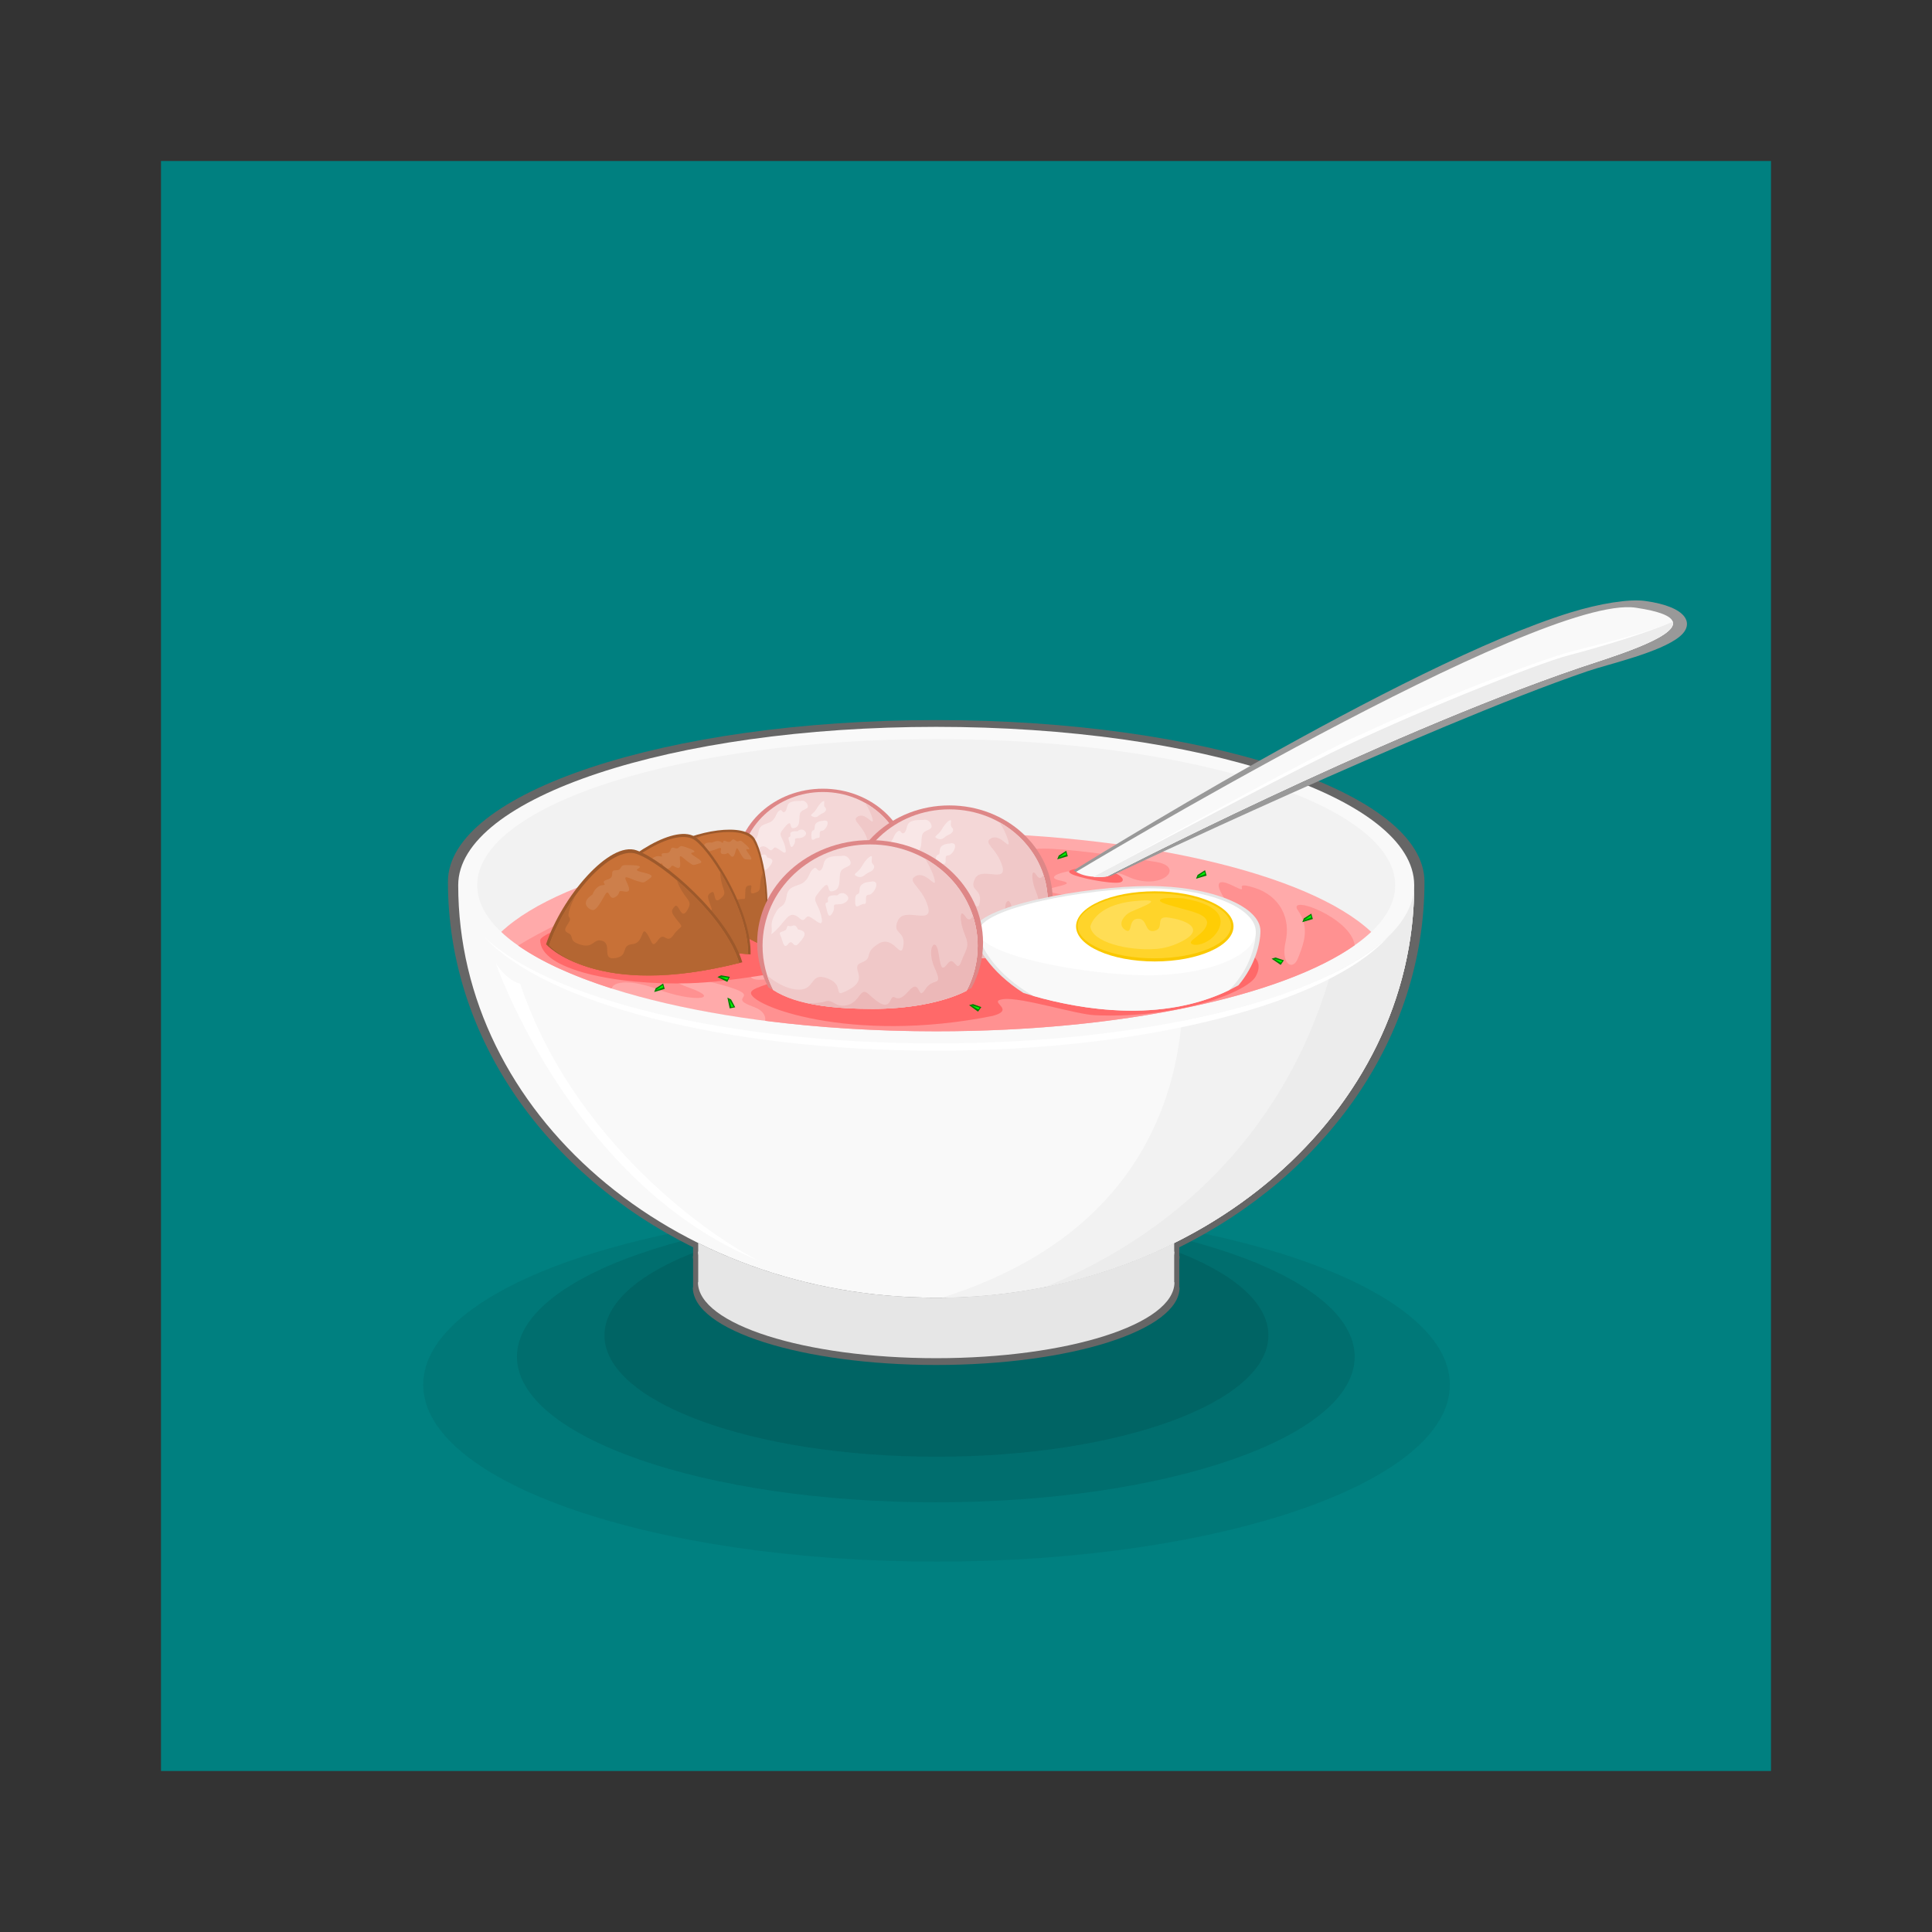 <svg:svg xmlns:dc="http://purl.org/dc/elements/1.1/" xmlns:ns1="http://sodipodi.sourceforge.net/DTD/sodipodi-0.dtd" xmlns:ns2="http://www.inkscape.org/namespaces/inkscape" xmlns:ns4="http://creativecommons.org/ns#" xmlns:rdf="http://www.w3.org/1999/02/22-rdf-syntax-ns#" xmlns:svg="http://www.w3.org/2000/svg" height="3360.0" id="svg3082" version="1.1" viewBox="-280.0 -280.0 3360.0 3360.0" width="3360.0" ns1:docname="soup.svg" ns2:version="0.48.4 r9939">
  <svg:rect x="-280.0" y="-280.0" width="3360.0" height="3360.0" fill="#333333" stroke="none"/>
  <svg:defs id="defs3084" />
  <ns1:namedview bordercolor="#666666" borderopacity="1.0" id="base" pagecolor="#ffffff" showgrid="false" ns2:current-layer="layer2" ns2:cx="1508.7651" ns2:cy="1298.4135" ns2:document-units="px" ns2:pageopacity="0.0" ns2:pageshadow="2" ns2:window-height="706" ns2:window-maximized="1" ns2:window-width="1366" ns2:window-x="-8" ns2:window-y="-8" ns2:zoom="0.37071429" />
  <svg:g id="layer1" transform="translate(0,1747.638)" ns1:insensitive="true" ns2:groupmode="layer" ns2:label="Bg">
    <svg:flowRoot id="flowRoot3090" style="font-size:15px;font-style:normal;font-variant:normal;font-weight:normal;font-stretch:normal;line-height:1000%;letter-spacing:0px;word-spacing:0px;fill:#000000;fill-opacity:1;stroke:none;font-family:Hurry Up;-inkscape-font-specification:Hurry Up" xml:space="preserve"><svg:flowRegion id="flowRegion3092"><svg:rect height="56.994" id="rect3094" width="100.419" x="187.267" y="201.517" /></svg:flowRegion><svg:flowPara id="flowPara3096" /></svg:flowRoot>    <svg:rect height="2800" id="rect3098" style="fill:#008080;fill-opacity:1;stroke:none" width="2800" x="0" y="-1747.638" />
  </svg:g>
  <svg:g id="layer2" ns2:groupmode="layer" ns2:label="Layer">
    <svg:g id="g4185" transform="translate(0,-246.673)">
      <svg:g id="g4114" transform="matrix(1.333,0,0,1.333,-518.021,-215.249)">
        <svg:path d="m 2018.047,1935.94 c 0,87.435 -275.836,158.316 -616.096,158.316 -340.26,0 -616.096,-70.88 -616.096,-158.316 0,-87.435 275.835,-158.316 616.096,-158.316 340.26,0 616.096,70.88 616.096,158.316 z" id="path4110" style="fill:#007878;fill-opacity:1;stroke:none" transform="matrix(1.087,0,0,1.458,-123.483,-879.556)" ns1:cx="1401.9515" ns1:cy="1935.9401" ns1:rx="616.09576" ns1:ry="158.31563" ns1:type="arc" />
        <svg:path d="m 2018.047,1935.94 c 0,87.435 -275.836,158.316 -616.096,158.316 -340.26,0 -616.096,-70.88 -616.096,-158.316 0,-87.435 275.835,-158.316 616.096,-158.316 340.26,0 616.096,70.88 616.096,158.316 z" id="path4112" style="fill:#006e6e;fill-opacity:1;stroke:none" transform="matrix(0.887,0,0,1.2,155.973,-416.606)" ns1:cx="1401.9515" ns1:cy="1935.9401" ns1:rx="616.09576" ns1:ry="158.31563" ns1:type="arc" />
        <svg:path d="m 2018.047,1935.94 c 0,87.435 -275.836,158.316 -616.096,158.316 -340.26,0 -616.096,-70.88 -616.096,-158.316 0,-87.435 275.835,-158.316 616.096,-158.316 340.26,0 616.096,70.88 616.096,158.316 z" id="path4108" style="fill:#006464;fill-opacity:1;stroke:none" transform="matrix(0.703,0,0,1,414.728,-57.223)" ns1:cx="1401.9515" ns1:cy="1935.9401" ns1:rx="616.09576" ns1:ry="158.31563" ns1:type="arc" />
        <svg:path d="m 1400,1075.928 c -351.831,0 -637.031,94.445 -637.031,210.939 0,203.996 128.716,382.036 319.856,476.944 l 0,11.524 -0.351,0 c 0,1.596 0.121,3.178 0.351,4.756 l 0,36.104 -0.351,0 c 0,55.842 142.166,101.128 317.526,101.128 175.36,0 317.526,-45.286 317.526,-101.128 l -0.351,0 0,-36.104 c 0.23,-1.578 0.351,-3.16 0.351,-4.756 l -0.351,0 0,-11.524 c 191.14,-94.908 319.856,-272.947 319.856,-476.944 0,-116.494 -285.2,-210.939 -637.031,-210.939 z m -15.099,760.632 c 1.872,0.037 3.742,0.073 5.618,0.096 -1.876,-0.023 -3.747,-0.059 -5.618,-0.096 z m 30.198,0 c -1.872,0.037 -3.743,0.073 -5.618,0.096 1.876,-0.023 3.746,-0.059 5.618,-0.096 z" id="path4085" style="fill:#666666;fill-opacity:1;stroke:none" ns2:connector-curvature="0" />
        <svg:path d="m 1089.5,1758.188 0,11.281 -0.344,0 c 0,1.562 0.119,3.111 0.344,4.656 l 0,35.344 -0.344,0 c 0,54.667 139.174,99 310.844,99 171.67,0 310.844,-44.333 310.844,-99 l -0.344,0 0,-35.344 c 0.225,-1.545 0.344,-3.094 0.344,-4.656 l -0.344,0 0,-11.281 c -91.435,45.4 -197.444,71.375 -310.5,71.375 -113.056,0 -219.065,-25.975 -310.5,-71.375 z" id="path3117" style="fill:#e6e6e6;fill-opacity:1;stroke:none" ns2:connector-curvature="0" />
        <svg:path d="m 1400,1084.781 c -344.427,0 -623.625,92.458 -623.625,206.5 0,297.286 279.198,538.281 623.625,538.281 344.427,0 623.625,-240.995 623.625,-538.281 0,-114.042 -279.198,-206.5 -623.625,-206.5 z" id="path3105" style="fill:#f9f9f9;fill-opacity:1;stroke:none" ns2:connector-curvature="0" />
        <svg:path d="m 2023.625,1291.281 c 0,75.283 -121.684,141.138 -303.469,177.219 -10.036,117.937 -70.019,284.89 -312.719,361.031 341,-3.439 616.188,-243.107 616.188,-538.25 z" id="path3130" style="fill:#f2f2f2;stroke:none" ns2:connector-curvature="0" />
        <svg:path d="m 2023.625,1291.281 c 0,43.385 -40.428,83.646 -109.469,116.875 -32.481,114.758 -122.65,304.213 -371.219,407.188 275.535,-55.771 480.688,-269.228 480.688,-524.063 z" id="path3138" style="fill:#ececec;stroke:none" ns2:connector-curvature="0" />
        <svg:path d="m 810.188,1358.531 c 77.839,86.175 312.457,148.781 589.812,148.781 277.356,0 511.974,-62.606 589.812,-148.781 -84.251,81.025 -316.495,139.25 -589.812,139.25 -273.317,0 -505.562,-58.225 -589.812,-139.25 z" id="path3123" style="fill:#ffffff;fill-opacity:1;stroke:none" ns2:connector-curvature="0" />
        <svg:path d="m 1872.062,1308.285 c 0,165.366 -268.112,299.422 -598.844,299.422 -330.732,0 -598.844,-134.056 -598.844,-299.422 0,-165.366 268.112,-299.422 598.844,-299.422 330.732,0 598.844,134.056 598.844,299.422 z" id="path3101" style="fill:#f2f2f2;fill-opacity:1;stroke:none" transform="matrix(1,0,0,0.637,126.782,458.042)" ns1:cx="1273.2178" ns1:cy="1308.2852" ns1:rx="598.84393" ns1:ry="299.42197" ns1:type="arc" />
        <svg:path d="m 825.434,1393.256 c 0,0 99.807,288.632 343.931,388.439 -58.623,-28.459 -241.825,-152.494 -312.124,-361.686 -17.997,-4.278 -31.807,-26.753 -31.807,-26.753 z" id="path3128" style="fill:#ffffff;stroke:none" ns1:nodetypes="cccc" ns2:connector-curvature="0" />
        <svg:path d="m 1400,1222.656 c -263.695,0 -487.573,54.273 -567.5,129.656 79.927,75.383 303.805,129.656 567.5,129.656 263.695,0 487.573,-54.273 567.5,-129.656 -79.927,-75.383 -303.805,-129.656 -567.5,-129.656 z" id="path3148" style="fill:#ffaaaa;fill-opacity:1;stroke:none" ns2:connector-curvature="0" />
        <svg:path d="m 1539.844,1243.656 c -17.845,0.048 -24.363,3.101 -11.719,10.688 33.719,20.231 -5.394,9.426 -59.344,4.031 -53.95,-5.395 -56.649,-6.727 -41.812,4.062 14.836,10.79 4.055,16.183 -10.781,17.531 -14.836,1.349 -175.338,31.013 -202.312,44.5 -26.975,13.487 0.01,29.671 -18.875,25.625 -18.883,-4.046 -9.45,14.836 10.781,33.719 20.231,18.883 -2.706,26.99 -22.937,29.688 -20.231,2.697 -33.706,2.679 -20.219,-20.25 13.488,-22.929 -28.334,12.137 -64.75,-8.094 -36.416,-20.231 -4.029,-21.579 45.875,-25.625 49.904,-4.046 -5.414,-25.634 -53.969,-14.844 -48.555,10.79 -32.354,-2.686 4.063,-28.312 36.416,-25.626 122.737,-31.021 176.687,-33.719 53.95,-2.697 103.827,-31.031 66.063,-31.031 -270.264,5.299 -427.176,84.72 -482.031,118.5 29.941,20.975 71.468,39.916 121.969,56 2.588,-9.773 25.872,-11.577 59.313,0.844 47.206,17.534 84.967,13.492 43.156,-1.344 -41.811,-14.836 -16.184,-20.216 41.812,-4.031 57.996,16.185 2.704,14.825 40.469,28.312 12.697,4.535 16.367,11.348 15.688,18.406 68.934,8.815 144.197,13.656 223.031,13.656 242.937,0 452.079,-46.052 546,-112.25 -4.975,-36.385 -89.648,-67.507 -73.938,-45.25 16.185,22.929 6.744,44.498 0,62.031 -6.744,17.534 -22.931,8.11 -16.188,-21.562 6.744,-29.672 -6.75,-59.335 -40.469,-70.125 -33.719,-10.79 -1.338,10.769 -28.312,-2.719 -26.975,-13.488 -21.57,4.066 -2.688,28.344 18.882,24.277 -178.049,-9.47 -223.906,-17.562 -45.858,-8.092 35.062,-10.788 1.344,-17.531 -33.719,-6.744 44.528,-25.606 87.687,-5.375 43.16,20.231 76.864,-12.131 37.75,-18.875 -56.479,-9.273 -117.697,-17.517 -147.437,-17.438 z" id="path4040" style="fill:#ff9191;fill-opacity:1;stroke:none" ns2:connector-curvature="0" />
        <svg:path d="m 1158.419,1431.374 c -3.499,16.433 129.087,67.767 315.06,30.572 32.426,-8.583 -8.583,-19.074 14.306,-21.935 22.889,-2.861 94.367,19.901 119.213,20.982 109.677,4.769 198.707,-30.35 209.816,-50.547 38.776,-70.498 -226.029,-31.472 -263.224,-41.963 -37.195,-10.491 -404.723,-59.053 -404.723,-59.053 0,0 -12.398,24.081 27.657,40.294 6.498,2.63 -43.348,14.886 -111.236,-10.614 -77.765,-29.209 -181.566,14.691 -181.836,23.598 -1.197,39.52 101.938,59.422 194.217,56.607 58.683,-1.79 130.262,-17.269 129.091,-15.515 -11.021,16.498 -46.54,19.114 -48.342,27.574 z" id="path4002" style="fill:#ff6969;fill-opacity:1;stroke:none" ns1:nodetypes="scsssscssssss" ns2:connector-curvature="0" />
        <svg:path d="m 914.451,1315.029 c 0,0 121.387,-63.391 279.191,-72.832 -99.807,18.882 -237.38,66.089 -279.191,72.832 z" id="path4045" style="fill:#ffb9b9;fill-opacity:1;stroke:none" ns1:nodetypes="ccc" ns2:connector-curvature="0" />
        <svg:g id="g3990" transform="matrix(1.015,0,0,1.015,-112.718,-152.672)">
          <svg:path d="m 1344.717,1298.659 c -61.798,0 -111.907,45.383 -111.907,101.383 0,15.824 3.991,30.803 11.125,44.148 25.15,15.923 67.792,18.848 103.884,18.848 34.352,0 71.394,-5.505 97.221,-18.06 7.399,-13.543 11.552,-28.801 11.552,-44.937 0,-55.999 -50.076,-101.383 -111.874,-101.383 z" id="path3992" style="fill:#de8787;fill-opacity:1;stroke:none" ns1:nodetypes="sscscss" ns2:connector-curvature="0" />
          <svg:path d="m 1344.716,1302.903 c -58.846,0 -106.562,44.974 -106.562,100.469 0,15.681 3.8,30.525 10.594,43.75 23.949,15.78 64.554,18.678 98.922,18.678 32.711,0 67.984,-5.456 92.578,-17.897 7.046,-13.42 11,-28.541 11,-44.531 0,-55.495 -47.685,-100.469 -106.531,-100.469 z" id="path3994" style="fill:#f4d7d7;fill-opacity:1;stroke:none" ns1:nodetypes="sscscss" ns2:connector-curvature="0" />
          <svg:path d="m 1318.094,1314.094 c -0.551,0.013 -1.129,0.081 -1.719,0.25 -0.901,0.257 -9.927,-0.712 -14.719,2.625 -3.641,2.536 -2.818,9.182 -5.844,11.375 -3.517,2.55 -3.335,-4.288 -7.062,-1.531 -4.816,3.562 -3.39,7.952 -9.344,13.281 -3.853,3.449 -11.66,3.576 -15.125,8.094 -3.204,4.178 -1.498,7.445 -4.312,12.719 -2.072,3.882 -5.174,3.611 -7.563,7.563 -8.252,13.649 -4.054,15.921 -5.5,23.437 14.836,-11.464 16.205,-26.29 28.344,-15.5 5.092,4.526 5.159,-3.578 9.156,-1.969 5.531,2.226 13.972,12.147 12.406,1.969 -1.99,-12.932 -9.399,-17.275 -5.375,-22.781 15.514,-21.228 9.442,-3.817 14.812,-4.188 10.843,-0.748 6.932,-12.742 9.188,-19.25 1.812,-5.231 10.909,-4.579 9.938,-9.625 -0.603,-3.132 -3.424,-6.559 -7.281,-6.469 z m 27.875,0.437 c -0.376,-0.043 -0.989,0.212 -1.938,0.844 0,0 -3.391,2.013 -7.437,9.094 -4.046,7.081 -10.451,7.765 -4.719,10.125 5.732,2.36 7.429,-2.377 11.812,-4.063 4.383,-1.686 6.753,-5.396 3.719,-8.094 -2.466,-2.192 0.194,-7.718 -1.437,-7.906 z m 1.562,25.063 c -0.781,-0.019 -1.737,0.09 -2.844,0.375 0,0 -10.438,0.026 -10.438,7.781 0,7.755 -4.375,0.672 -4.375,11.125 0,10.453 4.367,2.694 8.75,3.031 4.383,0.337 -0.676,-9.125 4.719,-9.125 4.889,0 11.734,-13.006 4.187,-13.187 z m -30.375,11.531 c -1.629,0.013 -3.386,0.721 -5.156,2.344 0,0 -10.137,-1.364 -9.125,4.031 1.012,5.395 -3.686,0.681 -2,6.75 1.686,6.069 2.36,13.157 6.406,6.75 4.046,-6.407 -1.699,-8.75 5.719,-8.75 7.418,0 11.798,-4.722 9.438,-8.094 -1.328,-1.897 -3.187,-3.048 -5.281,-3.031 z m -48.031,32.031 c -0.401,0.014 -0.849,0.102 -1.312,0.313 -3.709,1.686 -4.707,-2.009 -5.719,2.375 -1.012,4.383 -8.767,2.367 -6.406,6.75 2.36,4.383 3.029,15.163 7.75,9.094 4.721,-6.069 5.067,5.051 10.125,-0.344 5.058,-5.395 11.121,-12.47 -0.344,-14.156 0,0 -1.286,-4.128 -4.094,-4.031 z" id="path3996" style="fill:#f9e7e7;fill-opacity:1;stroke:none" ns2:connector-curvature="0" />
          <svg:path d="m 1399.188,1317 c 5.003,8.122 8.543,16.275 9.438,20.969 1.907,10.014 -8.58,-9.058 -18.594,-3.813 -10.014,5.245 6.184,10.48 11.906,30.031 5.722,19.551 -22.887,0.015 -29.562,13.844 -6.676,13.829 7.634,9.991 5.25,25.25 -2.384,15.259 -9.522,-11.443 -24.781,-1.906 -15.259,9.537 -4.289,13.825 -16.688,18.594 -12.398,4.769 8.082,15.282 -11.469,26.25 -19.551,10.967 -3.309,-3.347 -21.906,-10.5 -18.597,-7.153 -11.457,12.399 -30.531,10.969 -11.264,-0.845 -22.178,-7.831 -29.438,-13.812 1.599,4.92 3.592,9.684 5.938,14.25 23.949,15.78 64.538,18.688 98.906,18.688 32.711,0 68,-5.465 92.594,-17.906 7.046,-13.42 11,-28.541 11,-44.531 0,-36.725 -20.881,-68.85 -52.062,-86.375 z" id="path3998" style="fill:#f0c8c8;fill-opacity:1;stroke:none" ns2:connector-curvature="0" />
          <svg:path d="m 1436,1371.312 c -2.692,-0.241 -1.777,10.584 2.438,20.594 5.395,12.813 1.346,14.156 -3.375,26.969 -4.721,12.813 -6.725,-6.736 -13.469,2.031 -6.744,8.767 -6.771,2.711 -9.469,-12.125 -2.697,-14.836 -12.111,-2.713 -3.344,16.844 8.767,19.557 -1.376,8.093 -9.469,20.906 -8.092,12.813 -4.031,-12.805 -16.844,2.031 -12.813,14.836 -13.485,-0.691 -17.531,8.75 -4.046,9.441 -12.827,2.03 -21.594,-6.062 -8.767,-8.092 -8.093,7.409 -20.906,10.781 -12.813,3.372 -14.139,-6.747 -22.906,-3.375 -3.172,1.22 -9.891,1.567 -17.156,1.5 20.556,4.542 44.099,5.656 65.281,5.656 32.711,0 68,-5.465 92.594,-17.906 7.046,-13.42 11,-28.541 11,-44.531 0,-10.25 -1.633,-20.153 -4.656,-29.469 -1.936,3.347 -4.446,5.171 -7.469,0.469 -1.328,-2.065 -2.371,-2.995 -3.125,-3.062 z" id="path4000" style="fill:#ecb8b8;fill-opacity:1;stroke:none" ns2:connector-curvature="0" />
        </svg:g>
        <svg:g id="g3978" transform="matrix(1.205,0,0,1.205,-203.18,-377.595)">
          <svg:path d="m 1344.717,1298.659 c -61.798,0 -111.907,45.879 -111.907,102.489 0,15.997 3.991,31.139 11.125,44.63 25.15,16.097 67.792,19.054 103.884,19.054 34.352,0 71.394,-5.566 97.221,-18.257 7.399,-13.69 11.552,-29.115 11.552,-45.427 0,-56.61 -50.076,-102.489 -111.874,-102.489 z" id="path3980" style="fill:#de8787;fill-opacity:1;stroke:none" ns1:nodetypes="sscscss" ns2:connector-curvature="0" />
          <svg:path d="m 1344.716,1302.903 c -58.846,0 -106.562,44.974 -106.562,100.469 0,15.681 3.8,30.525 10.594,43.75 23.949,15.78 64.554,18.678 98.922,18.678 32.711,0 67.984,-5.456 92.578,-17.897 7.046,-13.42 11,-28.541 11,-44.531 0,-55.495 -47.685,-100.469 -106.531,-100.469 z" id="path3982" style="fill:#f4d7d7;fill-opacity:1;stroke:none" ns1:nodetypes="sscscss" ns2:connector-curvature="0" />
          <svg:path d="m 1318.094,1314.094 c -0.551,0.013 -1.129,0.081 -1.719,0.25 -0.901,0.257 -9.927,-0.712 -14.719,2.625 -3.641,2.536 -2.818,9.182 -5.844,11.375 -3.517,2.55 -3.335,-4.288 -7.062,-1.531 -4.816,3.562 -3.39,7.952 -9.344,13.281 -3.853,3.449 -11.66,3.576 -15.125,8.094 -3.204,4.178 -1.498,7.445 -4.312,12.719 -2.072,3.882 -5.174,3.611 -7.563,7.563 -8.252,13.649 -4.054,15.921 -5.5,23.437 14.836,-11.464 16.205,-26.29 28.344,-15.5 5.092,4.526 5.159,-3.578 9.156,-1.969 5.531,2.226 13.972,12.147 12.406,1.969 -1.99,-12.932 -9.399,-17.275 -5.375,-22.781 15.514,-21.228 9.442,-3.817 14.812,-4.188 10.843,-0.748 6.932,-12.742 9.188,-19.25 1.812,-5.231 10.909,-4.579 9.938,-9.625 -0.603,-3.132 -3.424,-6.559 -7.281,-6.469 z m 27.875,0.437 c -0.376,-0.043 -0.989,0.212 -1.938,0.844 0,0 -3.391,2.013 -7.437,9.094 -4.046,7.081 -10.451,7.765 -4.719,10.125 5.732,2.36 7.429,-2.377 11.812,-4.063 4.383,-1.686 6.753,-5.396 3.719,-8.094 -2.466,-2.192 0.194,-7.718 -1.437,-7.906 z m 1.562,25.063 c -0.781,-0.019 -1.737,0.09 -2.844,0.375 0,0 -10.438,0.026 -10.438,7.781 0,7.755 -4.375,0.672 -4.375,11.125 0,10.453 4.367,2.694 8.75,3.031 4.383,0.337 -0.676,-9.125 4.719,-9.125 4.889,0 11.734,-13.006 4.187,-13.187 z m -30.375,11.531 c -1.629,0.013 -3.386,0.721 -5.156,2.344 0,0 -10.137,-1.364 -9.125,4.031 1.012,5.395 -3.686,0.681 -2,6.75 1.686,6.069 2.36,13.157 6.406,6.75 4.046,-6.407 -1.699,-8.75 5.719,-8.75 7.418,0 11.798,-4.722 9.438,-8.094 -1.328,-1.897 -3.187,-3.048 -5.281,-3.031 z m -48.031,32.031 c -0.401,0.014 -0.849,0.102 -1.312,0.313 -3.709,1.686 -4.707,-2.009 -5.719,2.375 -1.012,4.383 -8.767,2.367 -6.406,6.75 2.36,4.383 3.029,15.163 7.75,9.094 4.721,-6.069 5.067,5.051 10.125,-0.344 5.058,-5.395 11.121,-12.47 -0.344,-14.156 0,0 -1.286,-4.128 -4.094,-4.031 z" id="path3984" style="fill:#f9e7e7;fill-opacity:1;stroke:none" ns2:connector-curvature="0" />
          <svg:path d="m 1399.188,1317 c 5.003,8.122 8.543,16.275 9.438,20.969 1.907,10.014 -8.58,-9.058 -18.594,-3.813 -10.014,5.245 6.184,10.48 11.906,30.031 5.722,19.551 -22.887,0.015 -29.562,13.844 -6.676,13.829 7.634,9.991 5.25,25.25 -2.384,15.259 -9.522,-11.443 -24.781,-1.906 -15.259,9.537 -4.289,13.825 -16.688,18.594 -12.398,4.769 8.082,15.282 -11.469,26.25 -19.551,10.967 -3.309,-3.347 -21.906,-10.5 -18.597,-7.153 -11.457,12.399 -30.531,10.969 -11.264,-0.845 -22.178,-7.831 -29.438,-13.812 1.599,4.92 3.592,9.684 5.938,14.25 23.949,15.78 64.538,18.688 98.906,18.688 32.711,0 68,-5.465 92.594,-17.906 7.046,-13.42 11,-28.541 11,-44.531 0,-36.725 -20.881,-68.85 -52.062,-86.375 z" id="path3986" style="fill:#f0c8c8;fill-opacity:1;stroke:none" ns2:connector-curvature="0" />
          <svg:path d="m 1436,1371.312 c -2.692,-0.241 -1.777,10.584 2.438,20.594 5.395,12.813 1.346,14.156 -3.375,26.969 -4.721,12.813 -6.725,-6.736 -13.469,2.031 -6.744,8.767 -6.771,2.711 -9.469,-12.125 -2.697,-14.836 -12.111,-2.713 -3.344,16.844 8.767,19.557 -1.376,8.093 -9.469,20.906 -8.092,12.813 -4.031,-12.805 -16.844,2.031 -12.813,14.836 -13.485,-0.691 -17.531,8.75 -4.046,9.441 -12.827,2.03 -21.594,-6.062 -8.767,-8.092 -8.093,7.409 -20.906,10.781 -12.813,3.372 -14.139,-6.747 -22.906,-3.375 -3.172,1.22 -9.891,1.567 -17.156,1.5 20.556,4.542 44.099,5.656 65.281,5.656 32.711,0 68,-5.465 92.594,-17.906 7.046,-13.42 11,-28.541 11,-44.531 0,-10.25 -1.633,-20.153 -4.656,-29.469 -1.936,3.347 -4.446,5.171 -7.469,0.469 -1.328,-2.065 -2.371,-2.995 -3.125,-3.062 z" id="path3988" style="fill:#ecb8b8;fill-opacity:1;stroke:none" ns2:connector-curvature="0" />
        </svg:g>
        <svg:g id="g4031" transform="translate(-6.676,-31.472)">
          <svg:path d="m 1684.125,1323.938 c -80.389,0 -228.031,26.252 -228.031,58.656 0,0.253 0.013,0.497 0.031,0.75 0.568,17.917 21.13,52.602 64.344,80.094 60.792,19.066 182.409,45.098 280.625,-10.094 21.686,-25.627 28.594,-54.722 28.594,-70.75 0,-32.404 -65.174,-58.656 -145.562,-58.656 z" id="path4017" style="fill:#e6e6e6;fill-opacity:1;stroke:none" ns2:connector-curvature="0" />
          <svg:path d="m 1462.156,1383.594 c 0,18.336 22.823,56.228 71.75,83.906 61.211,17.436 165.953,35.518 254.875,-7.688 0.011,-0.01 0.021,-0.021 0.031,-0.031 26.63,-26.421 34.812,-59.042 34.812,-76.187 l -361.469,0 z" id="path4013" style="fill:#f9f9f9;fill-opacity:1;stroke:none" ns2:connector-curvature="0" />
          <svg:path d="m 1682.793,1326.839 c 77.777,0 140.828,25.415 140.828,56.767 0,31.351 -63.051,56.767 -140.828,56.767 -77.777,0 -220.634,-25.415 -220.634,-56.767 0,-31.351 142.857,-56.767 220.634,-56.767 z" id="path4004" style="fill:#ffffff;fill-opacity:1;stroke:none" ns1:nodetypes="sssss" ns2:connector-curvature="0" />
          <svg:path d="m 1115.414,1235.453 c 0,37.245 -35.325,67.437 -78.902,67.437 -43.576,0 -78.902,-30.193 -78.902,-67.437 0,-37.245 35.326,-67.437 78.902,-67.437 43.576,0 78.902,30.193 78.902,67.437 z" id="path4022" style="fill:#fac800;fill-opacity:1;stroke:none" transform="matrix(0,-0.58,1.523,0,-189.733,1977.756)" ns1:cx="1036.5126" ns1:cy="1235.4528" ns1:rx="78.901733" ns1:ry="67.437378" ns1:type="arc" />
          <svg:path d="m 1115.414,1235.453 c 0,37.245 -35.325,67.437 -78.902,67.437 -43.576,0 -78.902,-30.193 -78.902,-67.437 0,-37.245 35.326,-67.437 78.902,-67.437 43.576,0 78.902,30.193 78.902,67.437 z" id="path4007" style="fill:#ffd42a;fill-opacity:1;stroke:none" transform="matrix(0,-0.537,1.484,0,-142.183,1932.476)" ns1:cx="1036.5126" ns1:cy="1235.4528" ns1:rx="78.901733" ns1:ry="67.437378" ns1:type="arc" />
          <svg:path d="m 1607.743,1376.604 c 0,0 5.722,-27.657 56.746,-32.903 51.023,-5.245 0.477,10.491 -7.153,15.736 -7.63,5.245 -13.829,15.736 -3.815,21.935 10.014,6.199 2.861,-14.306 16.213,-14.783 13.352,-0.477 8.107,19.074 21.935,15.736 13.829,-3.338 -0.954,-20.028 18.597,-17.167 19.551,2.861 41.01,11.445 27.181,24.32 -4.908,4.569 -23.261,15.042 -43.741,16.522 -37.225,2.691 -83.81,-8.787 -85.963,-29.398 z" id="path4009" style="fill:#ffdd55;stroke:none" ns1:nodetypes="cssssssssc" ns2:connector-curvature="0" />
          <svg:path d="m 1728.755,1339.983 c 0,0 -26.3,-2.023 -29.672,1.686 -3.372,3.709 10.79,6.744 24.615,10.79 13.825,4.046 39.451,8.43 36.079,21.58 -3.372,13.15 -25.963,21.243 -19.894,25.289 6.069,4.046 23.266,-1.012 32.707,-14.499 9.441,-13.488 11.464,-35.405 -43.834,-44.846 z" id="path4011" style="fill:#ffcd05;fill-opacity:1;stroke:none" ns2:connector-curvature="0" />
        </svg:g>
        <svg:g id="g4074" transform="matrix(0.526,0.443,-0.443,0.526,1188.155,132.946)">
          <svg:path d="m 882.903,1367.066 c 0,0 63.029,72.507 256.057,23.516 -18.712,-61.729 -102.423,-133.256 -137.877,-145.994 -35.454,-12.738 -97.499,60.749 -118.18,122.478 z" id="path4076" style="fill:#9d592b;fill-opacity:1;stroke:none" ns2:connector-curvature="0" />
          <svg:path d="m 886.949,1368.483 c 0,0 61.037,70.575 247.964,22.889 -18.12,-60.084 -99.186,-129.704 -133.519,-142.102 -34.334,-12.398 -94.417,59.13 -114.445,119.213 z" id="path4078" style="fill:#c87137;stroke:none" ns2:connector-curvature="0" />
          <svg:path d="m 943.449,1302.216 c 0,0 4.046,-11.464 12.813,-12.139 8.767,-0.674 -4.721,-4.046 6.744,-7.418 11.464,-3.372 1.349,-12.139 10.79,-12.139 9.441,0 4.046,-6.744 12.813,-6.744 8.767,0 24.952,0 16.185,4.721 -8.767,4.721 25.626,5.395 16.185,12.139 -9.441,6.744 -7.418,6.744 -16.859,4.046 -9.441,-2.697 -18.883,-9.441 -14.836,-0.674 4.046,8.767 7.418,16.185 -2.697,14.162 -10.116,-2.023 -2.697,2.023 -11.464,7.418 -8.767,5.395 -7.418,-13.488 -13.487,-2.697 -6.069,10.79 -11.464,20.231 -16.185,19.557 -4.721,-0.674 -16.859,-9.441 0,-20.231 z" id="path4080" style="fill:#cd7f4b;fill-opacity:1;stroke:none" ns2:connector-curvature="0" />
          <svg:path d="m 1053.531,1283.5 c 0.684,2.32 1.725,4.951 3.219,7.938 10.116,20.231 18.186,18.2 10.094,31.688 -8.092,13.488 -10.761,-11.476 -16.156,-5.406 -5.395,6.069 -4.736,8.085 4.031,18.875 8.767,10.79 4.035,4.731 -5.406,18.219 -9.441,13.487 -11.452,-5.389 -20.219,6.75 -8.767,12.139 -7.426,1.334 -14.844,-8.781 -7.418,-10.116 -3.364,12.839 -18.875,14.188 -15.511,1.349 -4.042,15.49 -22.25,18.187 -18.208,2.697 -4.049,-17.529 -16.188,-22.25 -12.139,-4.721 -11.466,10.114 -29,4.719 -17.534,-5.395 -6.728,-10.779 -16.844,-15.5 -10.116,-4.721 7.395,-14.855 2,-20.25 -3.397,-3.397 3.098,-18.247 8.375,-28.812 -14.691,20.273 -27.257,43.582 -34.531,65.406 0,0 61.042,70.592 247.969,22.906 -11.371,-37.704 -47.532,-79.157 -81.375,-107.875 z" id="path4082" style="fill:#b46632;fill-opacity:1;stroke:none" ns2:connector-curvature="0" />
        </svg:g>
        <svg:g id="g3971" transform="matrix(1.317,0,0,1.317,-457.21,-477.764)">
          <svg:path d="m 1344.717,1298.659 c -61.798,0 -111.907,45.474 -111.907,101.586 0,15.856 3.991,30.864 11.125,44.237 25.15,15.955 67.792,18.886 103.884,18.886 34.352,0 71.394,-5.516 97.221,-18.096 7.399,-13.57 11.552,-28.859 11.552,-45.027 0,-56.112 -50.076,-101.586 -111.874,-101.586 z" id="path3969" style="fill:#de8787;fill-opacity:1;stroke:none" ns1:nodetypes="sscscss" ns2:connector-curvature="0" />
          <svg:path d="m 1344.716,1302.903 c -58.846,0 -106.562,44.974 -106.562,100.469 0,15.681 3.8,30.525 10.594,43.75 23.949,15.78 64.554,18.678 98.922,18.678 32.711,0 67.984,-5.456 92.578,-17.897 7.046,-13.42 11,-28.541 11,-44.531 0,-55.495 -47.685,-100.469 -106.531,-100.469 z" id="path3155" style="fill:#f4d7d7;fill-opacity:1;stroke:none" ns1:nodetypes="sscscss" ns2:connector-curvature="0" />
          <svg:path d="m 1318.094,1314.094 c -0.551,0.013 -1.129,0.081 -1.719,0.25 -0.901,0.257 -9.927,-0.712 -14.719,2.625 -3.641,2.536 -2.818,9.182 -5.844,11.375 -3.517,2.55 -3.335,-4.288 -7.062,-1.531 -4.816,3.562 -3.39,7.952 -9.344,13.281 -3.853,3.449 -11.66,3.576 -15.125,8.094 -3.204,4.178 -1.498,7.445 -4.312,12.719 -2.072,3.882 -5.174,3.611 -7.563,7.563 -8.252,13.649 -4.054,15.921 -5.5,23.437 14.836,-11.464 16.205,-26.29 28.344,-15.5 5.092,4.526 5.159,-3.578 9.156,-1.969 5.531,2.226 13.972,12.147 12.406,1.969 -1.99,-12.932 -9.399,-17.275 -5.375,-22.781 15.514,-21.228 9.442,-3.817 14.812,-4.188 10.843,-0.748 6.932,-12.742 9.188,-19.25 1.812,-5.231 10.909,-4.579 9.938,-9.625 -0.603,-3.132 -3.424,-6.559 -7.281,-6.469 z m 27.875,0.437 c -0.376,-0.043 -0.989,0.212 -1.938,0.844 0,0 -3.391,2.013 -7.437,9.094 -4.046,7.081 -10.451,7.765 -4.719,10.125 5.732,2.36 7.429,-2.377 11.812,-4.063 4.383,-1.686 6.753,-5.396 3.719,-8.094 -2.466,-2.192 0.194,-7.718 -1.437,-7.906 z m 1.562,25.063 c -0.781,-0.019 -1.737,0.09 -2.844,0.375 0,0 -10.438,0.026 -10.438,7.781 0,7.755 -4.375,0.672 -4.375,11.125 0,10.453 4.367,2.694 8.75,3.031 4.383,0.337 -0.676,-9.125 4.719,-9.125 4.889,0 11.734,-13.006 4.187,-13.187 z m -30.375,11.531 c -1.629,0.013 -3.386,0.721 -5.156,2.344 0,0 -10.137,-1.364 -9.125,4.031 1.012,5.395 -3.686,0.681 -2,6.75 1.686,6.069 2.36,13.157 6.406,6.75 4.046,-6.407 -1.699,-8.75 5.719,-8.75 7.418,0 11.798,-4.722 9.438,-8.094 -1.328,-1.897 -3.187,-3.048 -5.281,-3.031 z m -48.031,32.031 c -0.401,0.014 -0.849,0.102 -1.312,0.313 -3.709,1.686 -4.707,-2.009 -5.719,2.375 -1.012,4.383 -8.767,2.367 -6.406,6.75 2.36,4.383 3.029,15.163 7.75,9.094 4.721,-6.069 5.067,5.051 10.125,-0.344 5.058,-5.395 11.121,-12.47 -0.344,-14.156 0,0 -1.286,-4.128 -4.094,-4.031 z" id="path3160" style="fill:#f9e7e7;fill-opacity:1;stroke:none" ns2:connector-curvature="0" />
          <svg:path d="m 1399.188,1317 c 5.003,8.122 8.543,16.275 9.438,20.969 1.907,10.014 -8.58,-9.058 -18.594,-3.813 -10.014,5.245 6.184,10.48 11.906,30.031 5.722,19.551 -22.887,0.015 -29.562,13.844 -6.676,13.829 7.634,9.991 5.25,25.25 -2.384,15.259 -9.522,-11.443 -24.781,-1.906 -15.259,9.537 -4.289,13.825 -16.688,18.594 -12.398,4.769 8.082,15.282 -11.469,26.25 -19.551,10.967 -3.309,-3.347 -21.906,-10.5 -18.597,-7.153 -11.457,12.399 -30.531,10.969 -11.264,-0.845 -22.178,-7.831 -29.438,-13.812 1.599,4.92 3.592,9.684 5.938,14.25 23.949,15.78 64.538,18.688 98.906,18.688 32.711,0 68,-5.465 92.594,-17.906 7.046,-13.42 11,-28.541 11,-44.531 0,-36.725 -20.881,-68.85 -52.062,-86.375 z" id="path3938" style="fill:#f0c8c8;fill-opacity:1;stroke:none" ns2:connector-curvature="0" />
          <svg:path d="m 1436,1371.312 c -2.692,-0.241 -1.777,10.584 2.438,20.594 5.395,12.813 1.346,14.156 -3.375,26.969 -4.721,12.813 -6.725,-6.736 -13.469,2.031 -6.744,8.767 -6.771,2.711 -9.469,-12.125 -2.697,-14.836 -12.111,-2.713 -3.344,16.844 8.767,19.557 -1.376,8.093 -9.469,20.906 -8.092,12.813 -4.031,-12.805 -16.844,2.031 -12.813,14.836 -13.485,-0.691 -17.531,8.75 -4.046,9.441 -12.827,2.03 -21.594,-6.062 -8.767,-8.092 -8.093,7.409 -20.906,10.781 -12.813,3.372 -14.139,-6.747 -22.906,-3.375 -3.172,1.22 -9.891,1.567 -17.156,1.5 20.556,4.542 44.099,5.656 65.281,5.656 32.711,0 68,-5.465 92.594,-17.906 7.046,-13.42 11,-28.541 11,-44.531 0,-10.25 -1.633,-20.153 -4.656,-29.469 -1.936,3.347 -4.446,5.171 -7.469,0.469 -1.328,-2.065 -2.371,-2.995 -3.125,-3.062 z" id="path3943" style="fill:#ecb8b8;fill-opacity:1;stroke:none" ns2:connector-curvature="0" />
        </svg:g>
        <svg:g id="g4064" transform="matrix(0.794,0.264,-0.264,0.794,620.609,-23.097)">
          <svg:path d="m 882.903,1367.066 c 0,0 63.029,72.507 256.057,23.516 -18.712,-61.729 -102.423,-133.256 -137.877,-145.994 -35.454,-12.738 -97.499,60.749 -118.18,122.478 z" id="path4066" style="fill:#9d592b;fill-opacity:1;stroke:none" ns2:connector-curvature="0" />
          <svg:path d="m 886.949,1368.483 c 0,0 61.037,70.575 247.964,22.889 -18.12,-60.084 -99.186,-129.704 -133.519,-142.102 -34.334,-12.398 -94.417,59.13 -114.445,119.213 z" id="path4068" style="fill:#c87137;stroke:none" ns2:connector-curvature="0" />
          <svg:path d="m 943.449,1302.216 c 0,0 4.046,-11.464 12.813,-12.139 8.767,-0.674 -4.721,-4.046 6.744,-7.418 11.464,-3.372 1.349,-12.139 10.79,-12.139 9.441,0 4.046,-6.744 12.813,-6.744 8.767,0 24.952,0 16.185,4.721 -8.767,4.721 25.626,5.395 16.185,12.139 -9.441,6.744 -7.418,6.744 -16.859,4.046 -9.441,-2.697 -18.883,-9.441 -14.836,-0.674 4.046,8.767 7.418,16.185 -2.697,14.162 -10.116,-2.023 -2.697,2.023 -11.464,7.418 -8.767,5.395 -7.418,-13.488 -13.487,-2.697 -6.069,10.79 -11.464,20.231 -16.185,19.557 -4.721,-0.674 -16.859,-9.441 0,-20.231 z" id="path4070" style="fill:#cd7f4b;fill-opacity:1;stroke:none" ns2:connector-curvature="0" />
          <svg:path d="m 1053.531,1283.5 c 0.684,2.32 1.725,4.951 3.219,7.938 10.116,20.231 18.186,18.2 10.094,31.688 -8.092,13.488 -10.761,-11.476 -16.156,-5.406 -5.395,6.069 -4.736,8.085 4.031,18.875 8.767,10.79 4.035,4.731 -5.406,18.219 -9.441,13.487 -11.452,-5.389 -20.219,6.75 -8.767,12.139 -7.426,1.334 -14.844,-8.781 -7.418,-10.116 -3.364,12.839 -18.875,14.188 -15.511,1.349 -4.042,15.49 -22.25,18.187 -18.208,2.697 -4.049,-17.529 -16.188,-22.25 -12.139,-4.721 -11.466,10.114 -29,4.719 -17.534,-5.395 -6.728,-10.779 -16.844,-15.5 -10.116,-4.721 7.395,-14.855 2,-20.25 -3.397,-3.397 3.098,-18.247 8.375,-28.812 -14.691,20.273 -27.257,43.582 -34.531,65.406 0,0 61.042,70.592 247.969,22.906 -11.371,-37.704 -47.532,-79.157 -81.375,-107.875 z" id="path4072" style="fill:#b46632;fill-opacity:1;stroke:none" ns2:connector-curvature="0" />
        </svg:g>
        <svg:g id="g4058" transform="translate(8.092,1.349)">
          <svg:path d="m 882.903,1367.066 c 0,0 63.029,72.507 256.057,23.516 -18.712,-61.729 -102.423,-133.256 -137.877,-145.994 -35.454,-12.738 -97.499,60.749 -118.18,122.478 z" id="path4056" style="fill:#9d592b;fill-opacity:1;stroke:none" ns2:connector-curvature="0" />
          <svg:path d="m 886.949,1368.483 c 0,0 61.037,70.575 247.964,22.889 -18.12,-60.084 -99.186,-129.704 -133.519,-142.102 -34.334,-12.398 -94.417,59.13 -114.445,119.213 z" id="path4047" style="fill:#c87137;stroke:none" ns2:connector-curvature="0" />
          <svg:path d="m 943.449,1302.216 c 0,0 4.046,-11.464 12.813,-12.139 8.767,-0.674 -4.721,-4.046 6.744,-7.418 11.464,-3.372 1.349,-12.139 10.79,-12.139 9.441,0 4.046,-6.744 12.813,-6.744 8.767,0 24.952,0 16.185,4.721 -8.767,4.721 25.626,5.395 16.185,12.139 -9.441,6.744 -7.418,6.744 -16.859,4.046 -9.441,-2.697 -18.883,-9.441 -14.836,-0.674 4.046,8.767 7.418,16.185 -2.697,14.162 -10.116,-2.023 -2.697,2.023 -11.464,7.418 -8.767,5.395 -7.418,-13.488 -13.487,-2.697 -6.069,10.79 -11.464,20.231 -16.185,19.557 -4.721,-0.674 -16.859,-9.441 0,-20.231 z" id="path4049" style="fill:#cd7f4b;fill-opacity:1;stroke:none" ns2:connector-curvature="0" />
          <svg:path d="m 1053.531,1283.5 c 0.684,2.32 1.725,4.951 3.219,7.938 10.116,20.231 18.186,18.2 10.094,31.688 -8.092,13.488 -10.761,-11.476 -16.156,-5.406 -5.395,6.069 -4.736,8.085 4.031,18.875 8.767,10.79 4.035,4.731 -5.406,18.219 -9.441,13.487 -11.452,-5.389 -20.219,6.75 -8.767,12.139 -7.426,1.334 -14.844,-8.781 -7.418,-10.116 -3.364,12.839 -18.875,14.188 -15.511,1.349 -4.042,15.49 -22.25,18.187 -18.208,2.697 -4.049,-17.529 -16.188,-22.25 -12.139,-4.721 -11.466,10.114 -29,4.719 -17.534,-5.395 -6.728,-10.779 -16.844,-15.5 -10.116,-4.721 7.395,-14.855 2,-20.25 -3.397,-3.397 3.098,-18.247 8.375,-28.812 -14.691,20.273 -27.257,43.582 -34.531,65.406 0,0 61.042,70.592 247.969,22.906 -11.371,-37.704 -47.532,-79.157 -81.375,-107.875 z" id="path4051" style="fill:#b46632;fill-opacity:1;stroke:none" ns2:connector-curvature="0" />
        </svg:g>
        <svg:path d="m 1585.064,1269.775 c 0,0 -18.12,1.431 -9.06,6.676 9.06,5.245 50.547,13.352 62.945,11.444 12.398,-1.907 0.477,-20.028 -53.885,-18.12 z" id="path4097" style="fill:#ff6969;fill-opacity:1;stroke:none" ns2:connector-curvature="0" />
        <svg:path d="m 1579.441,1272.01 c 0,0 430.7,-269.579 648.085,-336.425 38.082,-11.71 76.3,-17.998 97.681,-15.017 55.84,7.784 64.177,30.3 44.926,46.274 -25.154,20.872 -93.044,36.029 -120.24,45.318 -207.034,70.718 -621.915,267.201 -621.915,267.201 0,0 -32.65,4.67 -48.538,-7.351 z" id="path4099" style="fill:#999999;fill-opacity:1;stroke:none" ns1:nodetypes="csssscc" ns2:connector-curvature="0" />
        <svg:path d="m 1582.494,1273.933 c 0,0 604.401,-363.227 730.158,-344.614 125.756,18.613 -26.687,62.304 -73.621,78.327 -265.303,90.572 -616.011,272.155 -616.011,272.155 0,0 -24.5,3.906 -40.526,-5.867 z" id="path4090" style="fill:#f9f9f9;stroke:none" ns1:nodetypes="csscc" ns2:connector-curvature="0" />
        <svg:path d="m 2360.938,947.562 c -30.145,13.835 -98.158,30.12 -132.803,39.061 -41.811,10.79 -203.846,72.962 -302.305,121.517 -81.155,40.022 -261.45,140.692 -320.643,172.204 9.833,0.725 17.844,-0.531 17.844,-0.531 0,0 350.697,-181.584 616,-272.156 34.975,-11.94 128.537,-39.252 121.906,-60.094 z" id="path4106" style="fill:#ffffff;stroke:none" ns1:nodetypes="cssccsc" ns2:connector-curvature="0" />
        <svg:path d="m 2360.938,947.562 c -30.145,13.835 -100.856,34.841 -135.5,43.781 -41.811,10.79 -213.104,79.57 -311.562,128.125 -81.155,40.022 -249.495,129.363 -308.688,160.875 9.833,0.725 17.844,-0.531 17.844,-0.531 0,0 350.697,-181.584 616,-272.156 34.975,-11.94 128.537,-39.252 121.906,-60.094 z" id="path4101" style="fill:#ececec;stroke:none" ns2:connector-curvature="0" />
      </svg:g>
    </svg:g>
    <svg:g id="g4253" transform="translate(-16.213,0)">
      <svg:path d="m 990.318,1416.185 -6.407,3.035 17.197,8.43 4.383,-8.767 z" id="path4249" style="fill:#008000;stroke:none" ns2:connector-curvature="0" />
      <svg:path d="m 987.705,1418.798 14.836,1.77 c 0,0 -1.18,3.625 -2.107,3.035 -0.927,-0.59 -12.729,-4.805 -12.729,-4.805 z" id="path4251" style="fill:#00ff00;stroke:none" ns2:connector-curvature="0" />
    </svg:g>
    <svg:g id="g4257" transform="matrix(0.736,-0.677,0.677,0.736,-827.287,1066.846)">
      <svg:path d="m 990.318,1416.185 -6.407,3.035 17.197,8.43 4.383,-8.767 z" id="path4259" style="fill:#008000;stroke:none" ns2:connector-curvature="0" />
      <svg:path d="m 987.705,1418.798 14.836,1.77 c 0,0 -1.18,3.625 -2.107,3.035 -0.927,-0.59 -12.729,-4.805 -12.729,-4.805 z" id="path4261" style="fill:#00ff00;stroke:none" ns2:connector-curvature="0" />
    </svg:g>
    <svg:g id="g4263" transform="matrix(0.615,0.789,-0.789,0.615,1499.76,-194.126)">
      <svg:path d="m 990.318,1416.185 -6.407,3.035 17.197,8.43 4.383,-8.767 z" id="path4265" style="fill:#008000;stroke:none" ns2:connector-curvature="0" />
      <svg:path d="m 987.705,1418.798 14.836,1.77 c 0,0 -1.18,3.625 -2.107,3.035 -0.927,-0.59 -12.729,-4.805 -12.729,-4.805 z" id="path4267" style="fill:#00ff00;stroke:none" ns2:connector-curvature="0" />
    </svg:g>
    <svg:g id="g4269" transform="matrix(0.736,-0.677,0.677,0.736,-126.311,836.048)">
      <svg:path d="m 990.318,1416.185 -6.407,3.035 17.197,8.43 4.383,-8.767 z" id="path4271" style="fill:#008000;stroke:none" ns2:connector-curvature="0" />
      <svg:path d="m 987.705,1418.798 14.836,1.77 c 0,0 -1.18,3.625 -2.107,3.035 -0.927,-0.59 -12.729,-4.805 -12.729,-4.805 z" id="path4273" style="fill:#00ff00;stroke:none" ns2:connector-curvature="0" />
    </svg:g>
    <svg:g id="g4275" transform="matrix(0.736,-0.677,0.677,0.736,299.893,945.297)">
      <svg:path d="m 990.318,1416.185 -6.407,3.035 17.197,8.43 4.383,-8.767 z" id="path4277" style="fill:#008000;stroke:none" ns2:connector-curvature="0" />
      <svg:path d="m 987.705,1418.798 14.836,1.77 c 0,0 -1.18,3.625 -2.107,3.035 -0.927,-0.59 -12.729,-4.805 -12.729,-4.805 z" id="path4279" style="fill:#00ff00;stroke:none" ns2:connector-curvature="0" />
    </svg:g>
    <svg:g id="g4281" transform="matrix(0.985,0.171,-0.171,0.985,678.926,-98.051)">
      <svg:path d="m 990.318,1416.185 -6.407,3.035 17.197,8.43 4.383,-8.767 z" id="path4283" style="fill:#008000;stroke:none" ns2:connector-curvature="0" />
      <svg:path d="m 987.705,1418.798 14.836,1.77 c 0,0 -1.18,3.625 -2.107,3.035 -0.927,-0.59 -12.729,-4.805 -12.729,-4.805 z" id="path4285" style="fill:#00ff00;stroke:none" ns2:connector-curvature="0" />
    </svg:g>
    <svg:g id="g4287" transform="matrix(0.736,-0.677,0.677,0.736,115.115,869.767)">
      <svg:path d="m 990.318,1416.185 -6.407,3.035 17.197,8.43 4.383,-8.767 z" id="path4289" style="fill:#008000;stroke:none" ns2:connector-curvature="0" />
      <svg:path d="m 987.705,1418.798 14.836,1.77 c 0,0 -1.18,3.625 -2.107,3.035 -0.927,-0.59 -12.729,-4.805 -12.729,-4.805 z" id="path4291" style="fill:#00ff00;stroke:none" ns2:connector-curvature="0" />
    </svg:g>
    <svg:g id="g4293" transform="matrix(0.99,0.141,-0.141,0.99,1157.511,-156.434)">
      <svg:path d="m 990.318,1416.185 -6.407,3.035 17.197,8.43 4.383,-8.767 z" id="path4295" style="fill:#008000;stroke:none" ns2:connector-curvature="0" />
      <svg:path d="m 987.705,1418.798 14.836,1.77 c 0,0 -1.18,3.625 -2.107,3.035 -0.927,-0.59 -12.729,-4.805 -12.729,-4.805 z" id="path4297" style="fill:#00ff00;stroke:none" ns2:connector-curvature="0" />
    </svg:g>
  </svg:g>
</svg:svg>